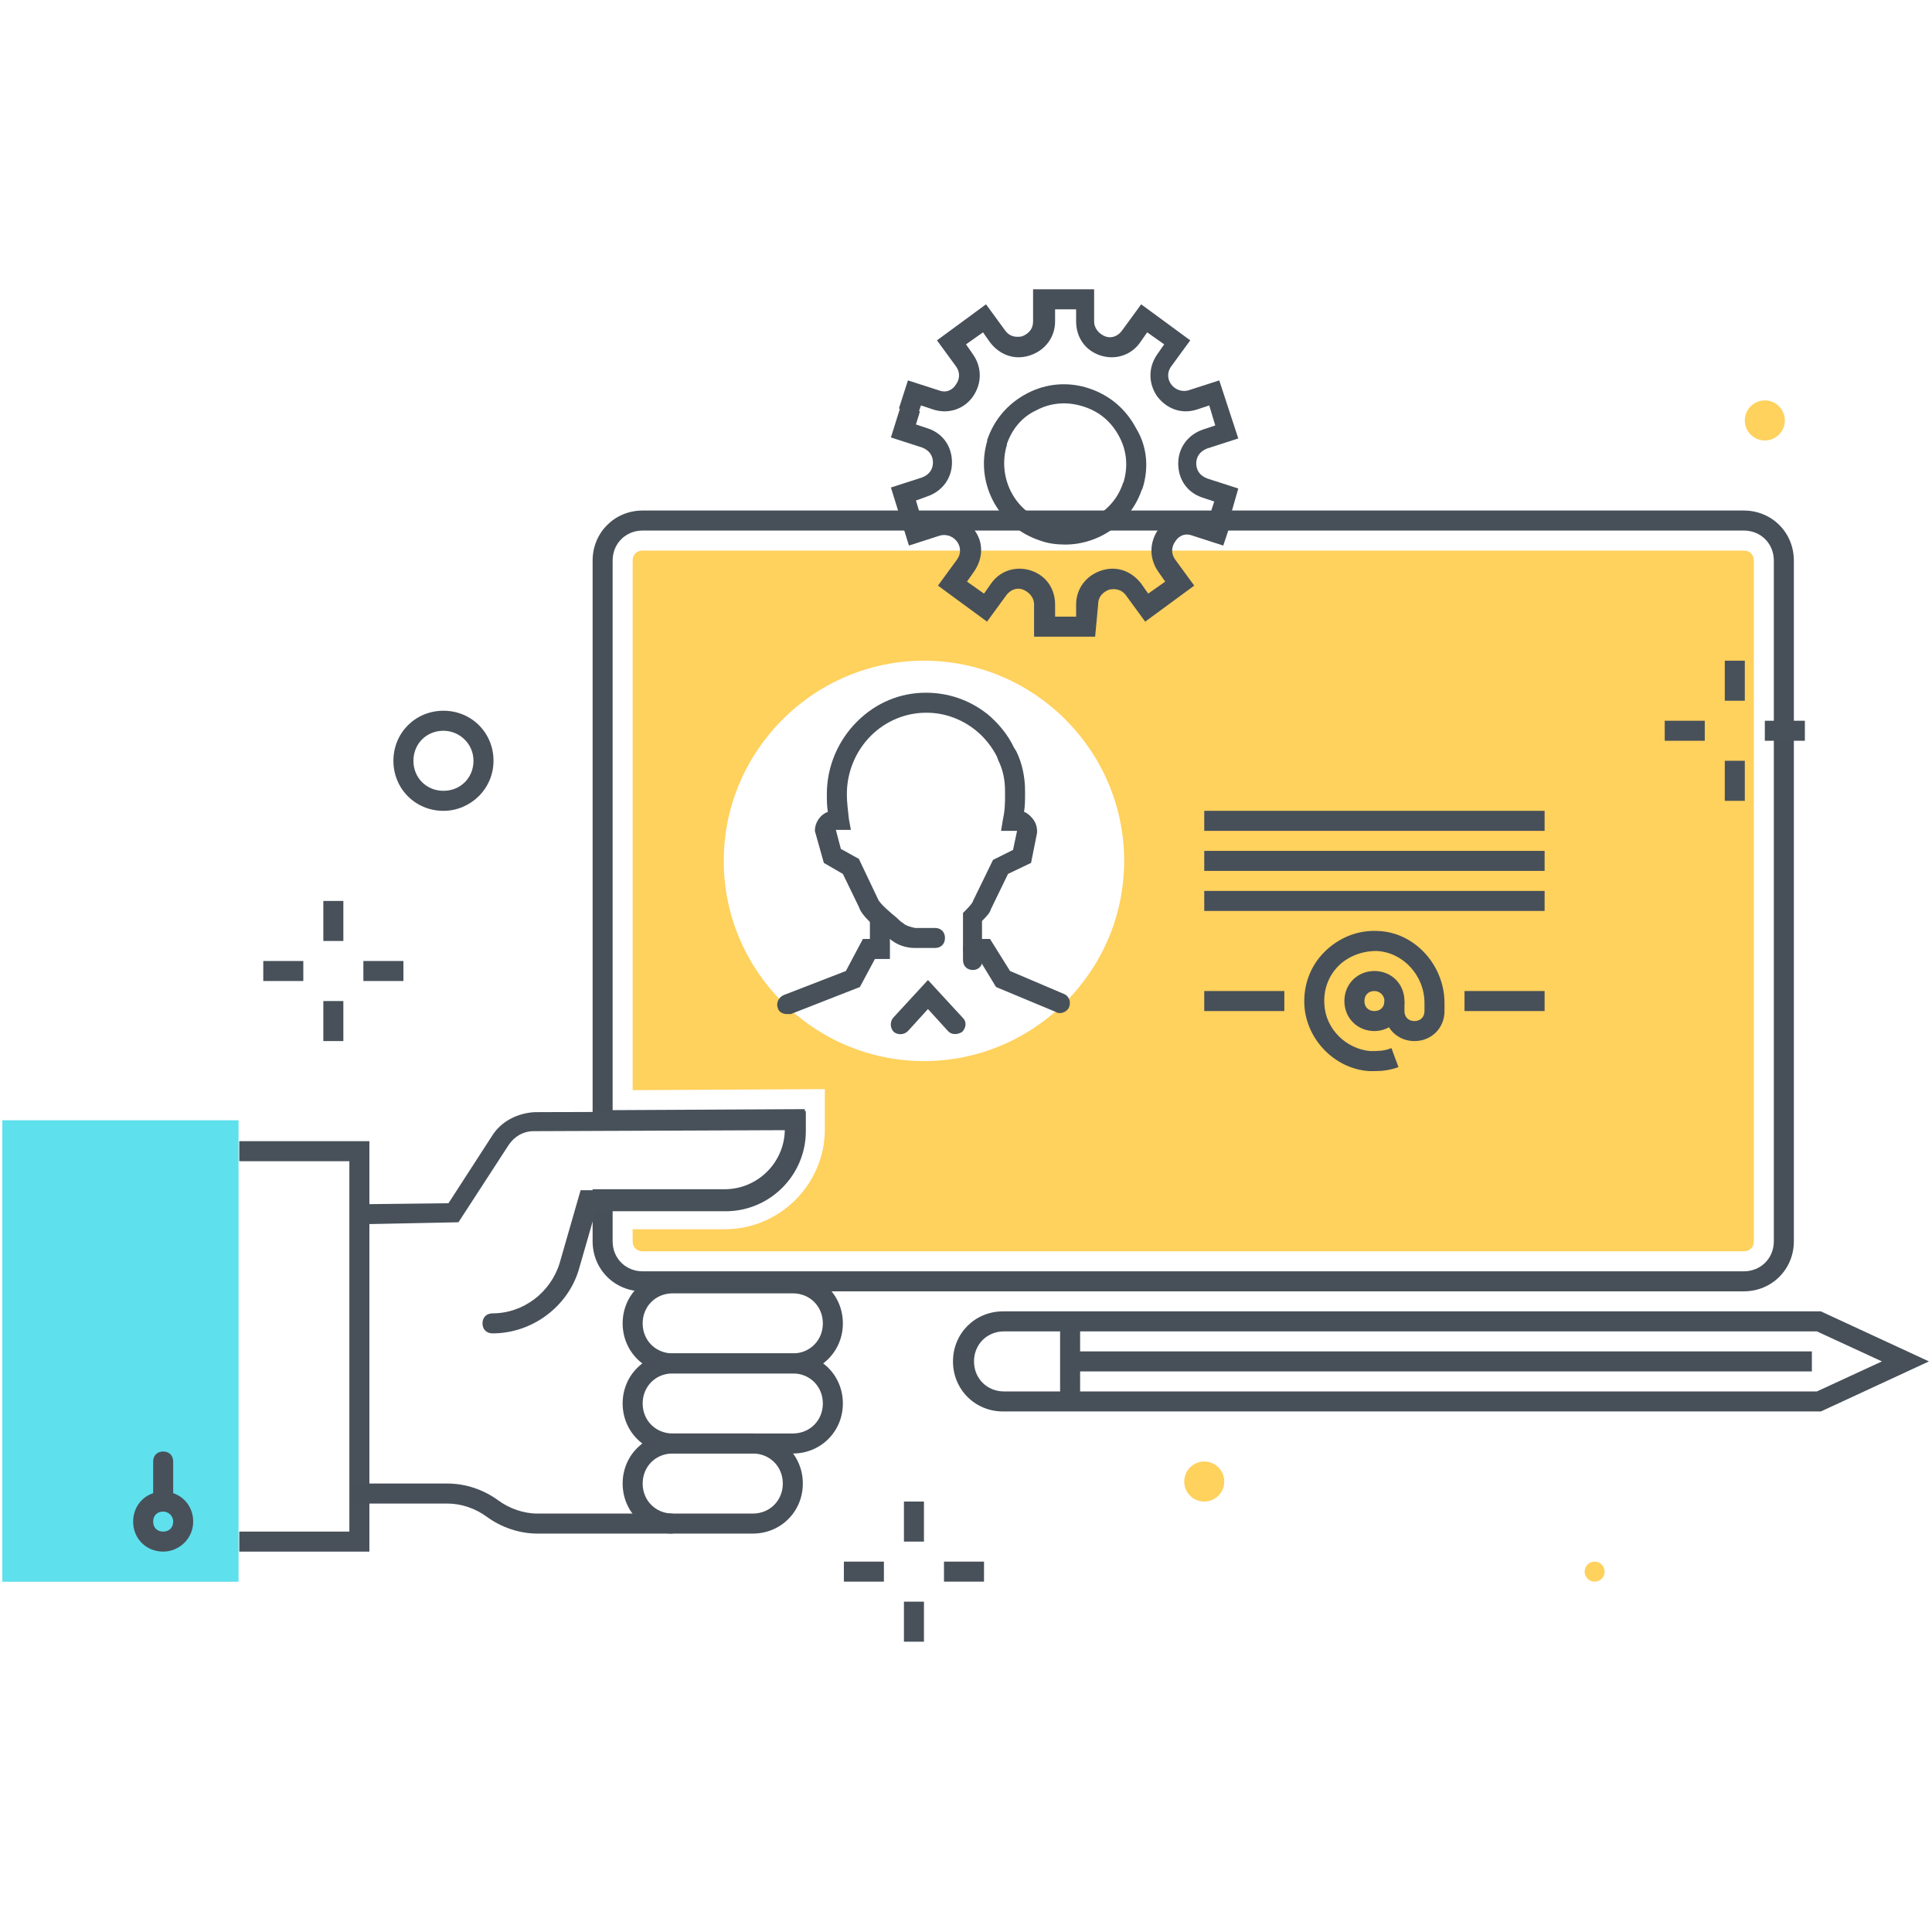 <?xml version="1.0" encoding="utf-8"?><svg id="ftLayer_1" xmlns="http://www.w3.org/2000/svg" xmlns:xlink="http://www.w3.org/1999/xlink" viewBox="0 0 193 193" width="193" height="193"><style>.ftst0{clip-path:url(#ftSVGID_2_)}.ftst1{fill:#475059}.ftst2{fill:#5fe0ed}.ftst3{fill:#48515a}.ftst4{fill:#ffd15d}</style><defs><path id="ftSVGID_1_" d="M0 0h193v193H0z"/></defs><clipPath id="ftSVGID_2_"><use xlink:href="#ftSVGID_1_" overflow="visible"/></clipPath><g class="ftst0"><path class="ftst1" d="M174.2 129h-110c-2.8 0-5-2.2-5-5v-5.2h13.2c3.3 0 6-2.7 6-6l-19.2.1V56c0-2.8 2.2-5 5-5h110c2.8 0 5 2.2 5 5v68c0 2.8-2.2 5-5 5zm-113-8.2v3.2c0 1.7 1.3 3 3 3h110c1.7 0 3-1.3 3-3V56c0-1.7-1.3-3-3-3h-110c-1.7 0-3 1.3-3 3v54.9l19.2-.1v2c0 4.4-3.6 8-8 8H61.2z"/><path transform="rotate(-90 12.07 134.941)" class="ftst2" d="M-11 123.1h46.1v23.6H-11z"/><path class="ftst3" d="M36.9 155h-13v-2h11v-37h-11v-2h13zM16.3 151c-.6 0-1-.4-1-1v-4c0-.6.4-1 1-1s1 .4 1 1v4c0 .6-.5 1-1 1z"/><path class="ftst3" d="M16.3 155c-1.7 0-3-1.3-3-3s1.3-3 3-3 3 1.3 3 3-1.4 3-3 3zm0-4c-.6 0-1 .4-1 1s.4 1 1 1 1-.4 1-1-.5-1-1-1z"/><path class="ftst1" d="M75.2 153.2h-8c-2.8 0-5-2.2-5-5s2.2-5 5-5h8c2.8 0 5 2.2 5 5s-2.2 5-5 5zm-8-8c-1.7 0-3 1.3-3 3s1.3 3 3 3h8c1.7 0 3-1.3 3-3s-1.3-3-3-3h-8z"/><path class="ftst1" d="M79.2 145.2h-12c-2.8 0-5-2.2-5-5s2.2-5 5-5h12c2.8 0 5 2.2 5 5s-2.2 5-5 5zm-12-8c-1.7 0-3 1.3-3 3s1.3 3 3 3h12c1.7 0 3-1.3 3-3s-1.3-3-3-3h-12z"/><path class="ftst1" d="M79.2 137.2h-12c-2.8 0-5-2.2-5-5s2.2-5 5-5h12c2.8 0 5 2.2 5 5s-2.2 5-5 5zm-12-8c-1.7 0-3 1.3-3 3s1.3 3 3 3h12c1.7 0 3-1.3 3-3s-1.3-3-3-3h-12zM67.2 153.2H53.7c-1.8 0-3.6-.6-5.1-1.7-1.1-.8-2.5-1.3-3.9-1.3h-9.5v-2h9.5c1.8 0 3.6.6 5.1 1.7 1.1.8 2.5 1.3 3.9 1.3h13.5v2zM181.9 141h-81.7c-2.8 0-5-2.2-5-5s2.2-5 5-5h81.7l10.8 5-10.8 5zm-81.6-8c-1.7 0-3 1.3-3 3s1.3 3 3 3h81.2l6.5-3-6.5-3h-81.2z"/><path class="ftst1" d="M105.9 132.4h2v7.6h-2z"/><g><path class="ftst1" d="M106.9 135H181v2h-74.1z"/></g><g><path class="ftst4" d="M174.2 55h-110c-.6 0-1 .4-1 1v52.9l19.2-.1v4c0 5.5-4.5 10-10 10h-9.2v1.2c0 .6.4 1 1 1h110c.6 0 1-.4 1-1V56c0-.6-.4-1-1-1zm-81.9 51c-11 0-20-9-20-20s9-20 20-20 20 9 20 20-9 20-20 20z"/><path class="ftst3" d="M97.2 96.9c-.6 0-1-.4-1-1v-4.7l.3-.3c.5-.5.7-.8.7-.9l2-4.1 2-1 .4-1.9H100l.2-1.2c.2-.9.2-1.7.2-2.4v-.3c0-1.2-.2-2.2-.7-3.2 0-.1-.1-.2-.1-.3-.5-1-1.3-2-2.2-2.7-1.4-1.1-3.1-1.7-4.8-1.7h-.1c-2 0-4 .8-5.5 2.3-1.5 1.5-2.4 3.6-2.4 5.8v.1c0 .7.1 1.5.2 2.4l.2 1.1h-1.5l.5 1.9 1.8 1 1.9 4c.2.5 1.3 1.4 1.9 1.9.2.2.4.4.6.5.3.3.8.4 1.2.5h2c.6 0 1 .4 1 1s-.4 1-1 1h-2c-.9 0-1.8-.3-2.5-.9-.2-.2-.4-.3-.6-.5-1.1-.9-2.2-1.8-2.5-2.7l-1.6-3.3-1.9-1.1-.9-3.2c0-.8.5-1.6 1.3-1.9-.1-.6-.1-1.2-.1-1.7v-.1c0-2.7 1.1-5.3 3-7.2 1.9-1.9 4.3-2.9 6.9-2.9 2.2 0 4.3.7 6.1 2.1 1.1.9 2.1 2.1 2.7 3.4.1.1.1.2.2.3.6 1.2.9 2.6.9 4v.4c0 .5 0 1.1-.1 1.7.3.1.5.3.7.5.4.4.6.9.6 1.4v.2l-.6 3-2.3 1.1-1.7 3.5c-.1.4-.5.8-.9 1.2v3.9c.1.6-.4 1-.9 1z"/><path class="ftst3" d="M78.6 101.3c-.4 0-.8-.2-.9-.6-.2-.5.1-1.1.6-1.3l6.2-2.4 1.7-3.2h.7v-1.9c0-.6.4-1 1-1s1 .4 1 1v3.9h-1.5l-1.5 2.8-6.9 2.7h-.4zM105.9 101.2c-.1 0-.3 0-.4-.1l-6-2.5-1.7-2.8h-.6c-.6 0-1-.4-1-1s.4-1 1-1h1.7l2 3.2 5.4 2.3c.5.2.7.8.5 1.3-.1.3-.5.6-.9.6zM95.4 103.3c-.3 0-.5-.1-.7-.3l-2-2.2-2 2.2c-.4.4-1 .4-1.4.1-.4-.4-.4-1-.1-1.4l3.5-3.8 3.5 3.8c.4.4.3 1-.1 1.4-.2.1-.4.2-.7.2z"/></g><g><path class="ftst1" d="M120.3 81h34v2h-34z"/></g><g><path class="ftst1" d="M120.3 85h34v2h-34z"/></g><g><path class="ftst1" d="M120.3 89h34v2h-34z"/></g><g><path class="ftst1" d="M137.3 103c-1.7 0-3-1.3-3-3s1.3-3 3-3 3 1.3 3 3-1.4 3-3 3zm0-4c-.6 0-1 .4-1 1s.4 1 1 1 1-.4 1-1-.5-1-1-1z"/><path class="ftst1" d="M137.3 107h-.5c-3.4-.2-6.3-3.1-6.5-6.6-.1-2 .6-3.9 2-5.3s3.3-2.2 5.3-2.1c3.7.1 6.7 3.4 6.7 7.2v.8c0 1.7-1.3 3-3 3s-3-1.3-3-3v-1h2v1c0 .6.4 1 1 1s1-.4 1-1v-.8c0-2.8-2.2-5.1-4.8-5.2-1.4 0-2.8.5-3.8 1.5s-1.5 2.4-1.4 3.8c.1 2.5 2.2 4.5 4.6 4.7.7 0 1.4 0 2.1-.3l.7 1.9c-.8.3-1.6.4-2.4.4z"/></g><g><path class="ftst1" d="M120.3 99h8v2h-8z"/></g><g><path class="ftst1" d="M146.3 99h8v2h-8z"/></g><g><path class="ftst3" d="M49.2 133.2c-.6 0-1-.4-1-1s.4-1 1-1c3.1 0 5.8-2.1 6.7-5l2.1-7.3h14.5c3.3 0 6-2.7 6-6l-25.2.1c-1 0-1.9.5-2.5 1.4l-5 7.7-9.8.2c-.5 0-1-.4-1-1s.4-1 1-1l8.8-.1 4.4-6.8c.9-1.4 2.5-2.2 4.2-2.3l27.1-.1v2c0 4.4-3.6 8-8 8h-13l-1.7 5.9c-1.1 3.6-4.6 6.3-8.6 6.3z"/></g><g><path class="ftst3" d="M90.3 150h2v4h-2zM90.3 160h2v4h-2z"/><g><path class="ftst3" d="M94.3 156h4v2h-4zM84.3 156h4v2h-4z"/></g></g><g><path class="ftst3" d="M32.3 90h2v4h-2zM32.3 100h2v4h-2z"/><g><path class="ftst3" d="M36.3 96h4v2h-4zM26.3 96h4v2h-4z"/></g></g><g><path class="ftst3" d="M172.3 66h2v4h-2zM172.3 76h2v4h-2z"/><g><path class="ftst3" d="M176.3 72h4v2h-4zM166.3 72h4v2h-4z"/></g></g><g><path class="ftst3" d="M44.3 81c-2.8 0-5-2.2-5-5s2.2-5 5-5 5 2.2 5 5-2.3 5-5 5zm0-8c-1.7 0-3 1.3-3 3s1.3 3 3 3 3-1.3 3-3-1.4-3-3-3z"/></g><g><circle class="ftst4" cx="120.3" cy="148" r="2"/></g><g><circle class="ftst4" cx="176.3" cy="42" r="2"/></g><g><circle class="ftst4" cx="159.3" cy="157" r="1"/></g><g><path class="ftst1" d="M122.9 51.6L121 51l.3-.9-1.2-.4c-1.5-.5-2.4-1.8-2.4-3.4 0-1.6 1-2.9 2.5-3.4l1.2-.4-.6-2-1.2.4c-1.5.5-3 0-4-1.3-.9-1.3-.9-2.9 0-4.2l.7-1-1.7-1.2-.7 1c-.9 1.3-2.5 1.8-4 1.3s-2.4-1.8-2.4-3.4v-1.2h-2.1v1.2c0 1.6-1 2.9-2.5 3.4s-3 0-4-1.3l-.7-1-1.7 1.2.7 1c.9 1.3.9 2.9 0 4.2s-2.5 1.8-4 1.3l-1.2-.4-.3.9-1.9-.6.9-2.8 3.1 1c.8.3 1.4-.1 1.7-.6.3-.4.5-1.1 0-1.8L93.6 34l4.9-3.6 1.9 2.6c.5.7 1.2.7 1.7.6.5-.2 1.1-.6 1.1-1.5v-3.2h6.1v3.2c0 .8.6 1.3 1.1 1.5.5.2 1.2.1 1.7-.6l1.9-2.6 4.9 3.6-1.9 2.6c-.5.7-.3 1.4 0 1.8.3.4.9.8 1.7.6l3.1-1 1.9 5.8-3.1 1c-.8.3-1.1.9-1.1 1.5s.3 1.2 1.1 1.5l3.1 1-.8 2.8z"/><path class="ftst1" d="M114.1 48.9l-1.9-.6c.5-1.6.4-3.2-.4-4.7s-2-2.5-3.6-3-3.2-.4-4.7.4c-1.5.7-2.5 2-3 3.6l-1.9-.6c.7-2.1 2.1-3.7 4-4.7s4.1-1.2 6.2-.5c2.1.7 3.7 2.1 4.7 4 1.1 1.8 1.3 4 .6 6.1z"/><g><path class="ftst1" d="M106.4 54.4c-.8 0-1.7-.1-2.5-.4-4.3-1.4-6.6-6-5.2-10.2l1.9.6c-1 3.2.7 6.7 3.9 7.7s6.7-.7 7.7-3.9l1.9.6c-1.1 3.4-4.3 5.6-7.7 5.6z"/><path class="ftst1" d="M109.4 63.6h-6.1v-3.2c0-.8-.6-1.3-1.1-1.5-.5-.2-1.2-.1-1.7.6l-1.9 2.6-4.9-3.6 1.9-2.6c.5-.7.3-1.4 0-1.8-.3-.4-.9-.8-1.7-.6l-3.1 1-1.8-5.8 3.1-1c.8-.3 1.1-.9 1.1-1.5s-.3-1.2-1.1-1.5l-3.1-1 1-3.2 1.9.6-.4 1.3 1.2.4c1.5.5 2.4 1.8 2.4 3.4s-1 2.9-2.5 3.4l-1.1.4.6 2 1.2-.4c1.5-.5 3 0 4 1.3s.9 2.9 0 4.2l-.7 1 1.7 1.2.7-1c.9-1.3 2.5-1.8 4-1.3s2.4 1.8 2.4 3.4v1.2h2.1v-1.2c0-1.6 1-2.9 2.5-3.4s3 0 4 1.3l.7 1 1.7-1.2-.7-1c-.9-1.3-.9-2.9 0-4.2s2.5-1.8 4-1.3l1.2.4.5-1.4 1.9.6-1.1 3.3-3.1-1c-.8-.3-1.4.1-1.7.6-.3.4-.5 1.1 0 1.8l1.9 2.6-4.9 3.6-1.9-2.6c-.5-.7-1.2-.7-1.7-.6-.5.2-1.1.6-1.1 1.5l-.3 3.2z"/></g></g></g></svg>